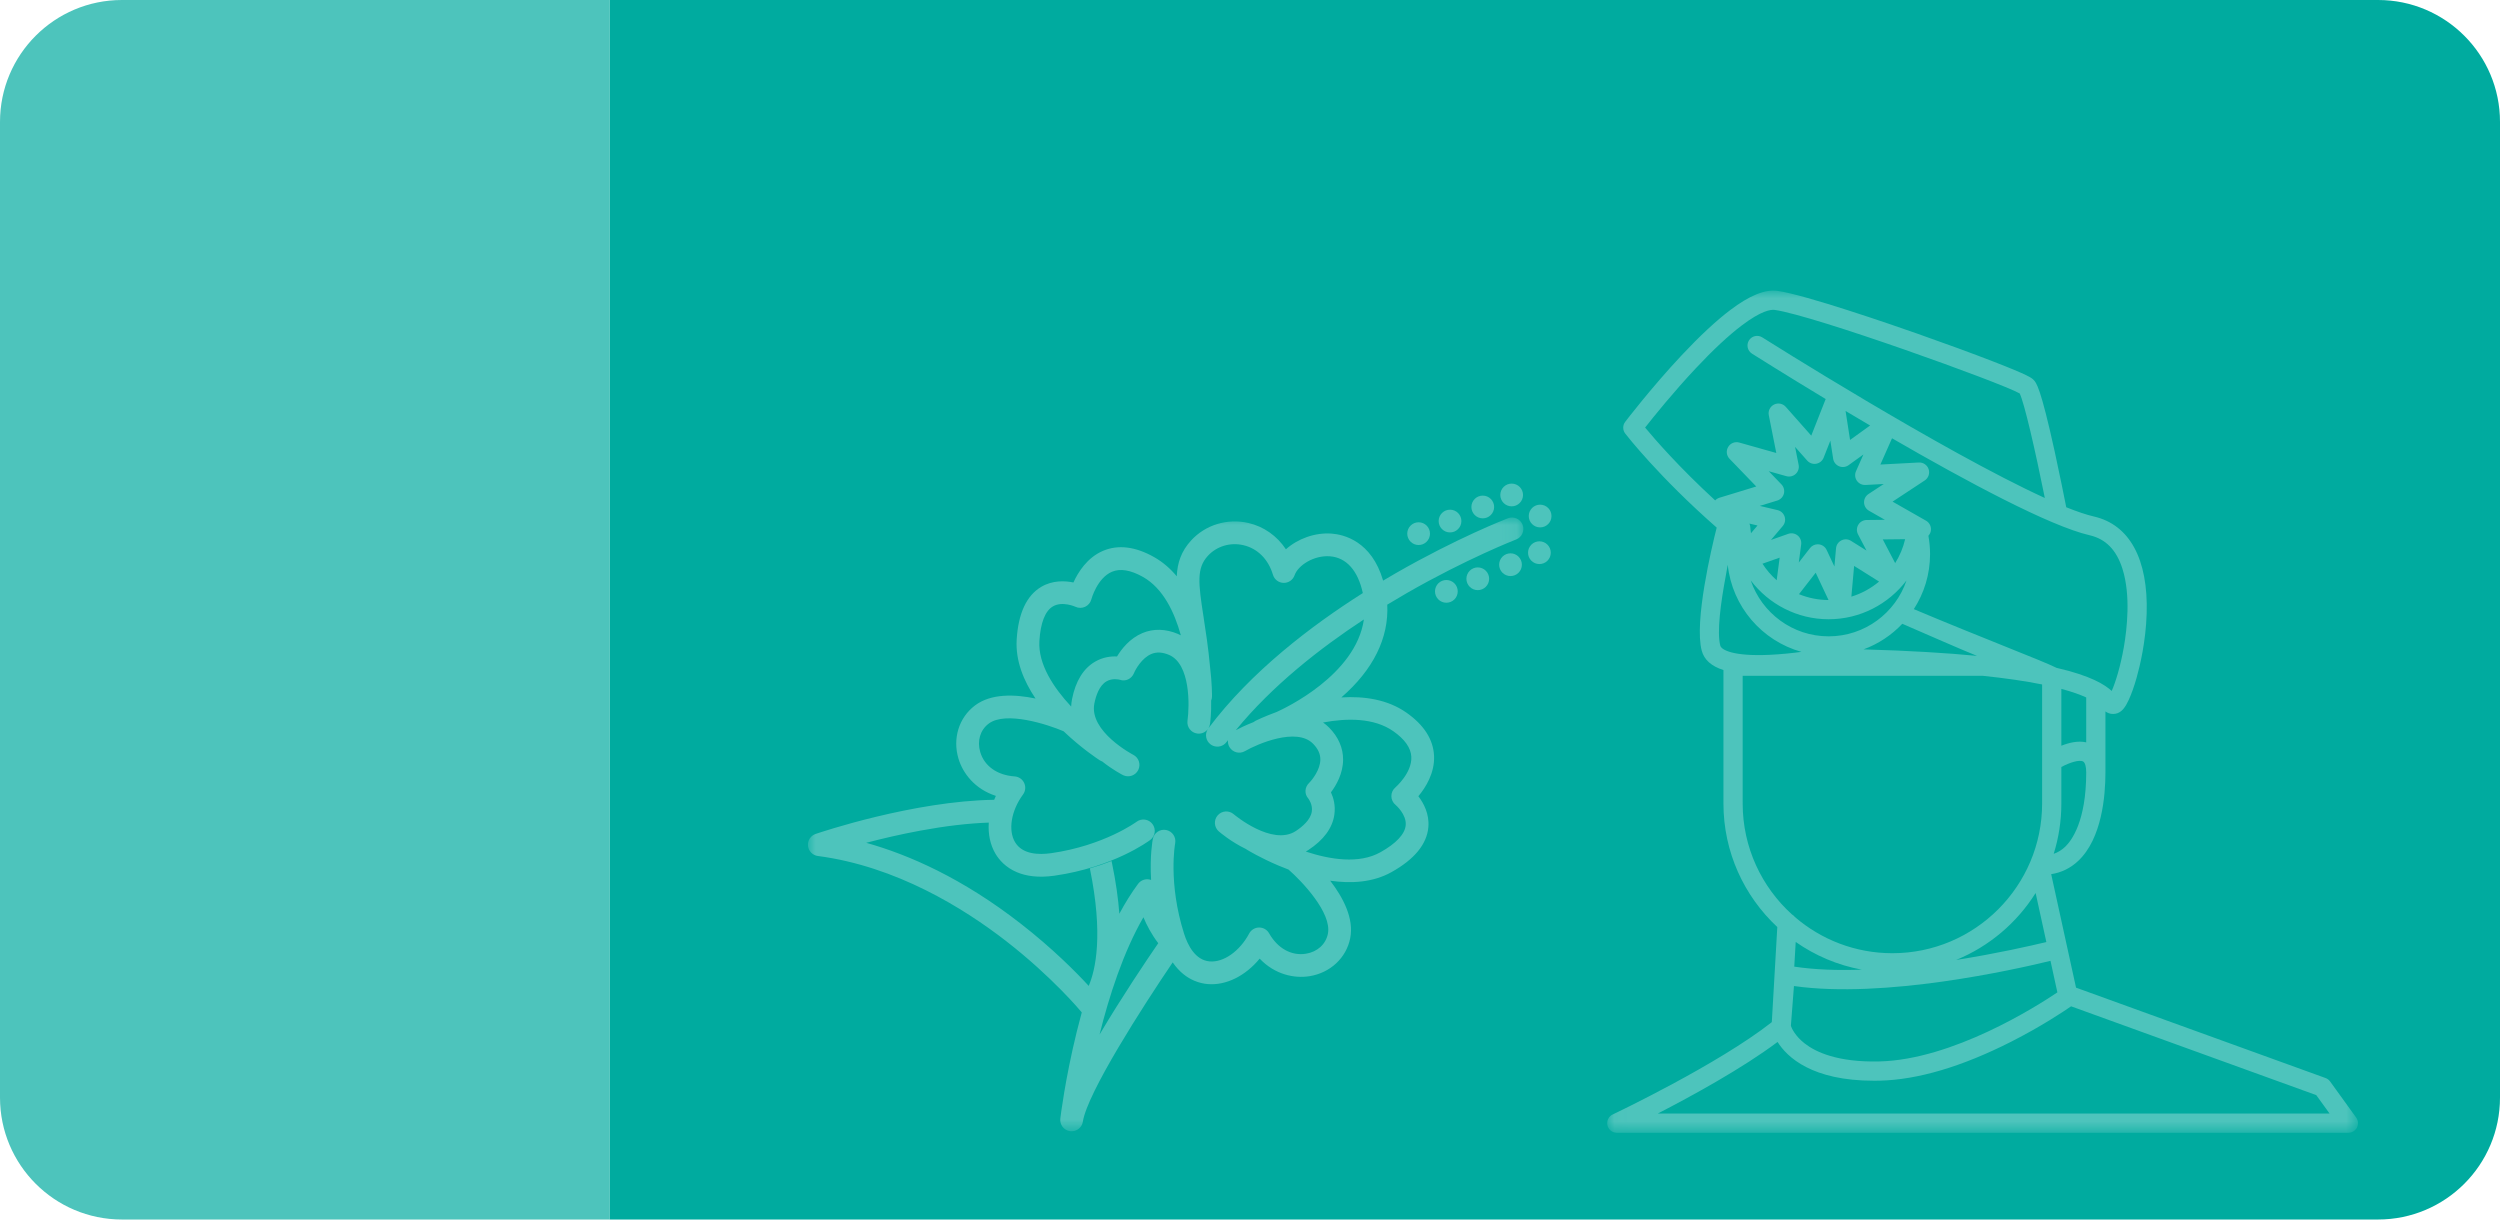 <?xml version="1.0" encoding="UTF-8"?>
<svg width="164px" height="80px" viewBox="0 0 164 80" version="1.1" xmlns="http://www.w3.org/2000/svg" xmlns:xlink="http://www.w3.org/1999/xlink">
    <!-- Generator: Sketch 52.6 (67491) - http://www.bohemiancoding.com/sketch -->
    <title>IM_transfer_right@2x</title>
    <desc>Created with Sketch.</desc>
    <defs>
        <polygon id="path-1" points="0 0.002 46.933 0.002 46.933 40.265 0 40.265"></polygon>
        <polygon id="path-3" points="0.023 0 49.275 0 49.275 55.247 0.023 55.247"></polygon>
    </defs>
    <g id="钱包IM&amp;转账" stroke="none" stroke-width="1" fill="none" fill-rule="evenodd">
        <g id="聊天-new转账" transform="translate(-139, -137)">
            <g id="转账1" transform="translate(131, 129)">
                <g id="分组-2">
                    <g id="IM_transfer_right" transform="translate(8, 8)">
                        <path d="M8,0 L40,0 L40,80 L8,80 C3.582,80 5.41083001e-16,76.418 0,72 L0,8 C-5.41083001e-16,3.582 3.582,8.11624501e-16 8,0 Z" id="矩形" fill="#4DC4BC" fill-rule="nonzero"></path>
                        <path d="M40,0 L156,0 C160.418,-8.11624501e-16 164,3.582 164,8 L164,72 C164,76.418 160.418,80 156,80 L40,80 L40,0 Z" id="矩形-copy" fill="#00AB9F" fill-rule="nonzero"></path>
                        <g id="bg1" transform="translate(53, 19)">
                            <g id="分组" transform="translate(0, 14.947)">
                                <mask id="mask-2" fill="white">
                                    <use xlink:href="#path-1"></use>
                                </mask>
                                <g id="Clip-2"></g>
                                <path d="M38.274,18.285 C38.276,18.508 38.379,18.719 38.553,18.858 C38.56,18.864 39.274,19.472 39.215,20.181 C39.165,20.767 38.591,21.383 37.553,21.962 C36.15,22.745 34.253,22.442 32.661,21.916 C32.716,21.884 32.772,21.851 32.827,21.815 C33.835,21.154 34.409,20.372 34.534,19.493 C34.619,18.896 34.476,18.389 34.31,18.03 C34.656,17.571 35.097,16.809 35.107,15.901 C35.116,15.127 34.797,14.393 34.186,13.779 C34.061,13.654 33.93,13.544 33.793,13.449 C35.375,13.153 37.136,13.138 38.4,14.02 C39.156,14.549 39.555,15.115 39.583,15.702 C39.634,16.758 38.548,17.698 38.54,17.706 C38.369,17.849 38.271,18.062 38.274,18.285 M34.11,27.31 C33.971,27.997 33.418,28.498 32.665,28.618 C31.716,28.769 30.813,28.268 30.252,27.276 C30.118,27.039 29.865,26.894 29.593,26.898 C29.32,26.901 29.072,27.053 28.944,27.294 C28.328,28.453 27.261,29.204 26.348,29.121 C25.415,29.036 24.923,28.083 24.674,27.298 C23.617,23.958 24.085,21.4 24.09,21.377 C24.169,20.972 23.906,20.581 23.501,20.501 C23.097,20.422 22.705,20.685 22.625,21.09 C22.612,21.16 22.419,22.181 22.512,23.779 C22.488,23.77 22.464,23.761 22.438,23.755 C22.145,23.681 21.836,23.792 21.657,24.035 C21.228,24.614 20.819,25.268 20.429,25.994 C20.357,25.024 20.207,23.924 19.948,22.676 C19.939,22.628 19.927,22.582 19.916,22.535 C19.49,22.704 19.015,22.869 18.495,23.02 C19.392,27.387 18.864,29.688 18.42,30.728 C17.597,29.834 16.062,28.28 13.957,26.642 C10.13,23.662 6.619,22.123 3.822,21.341 C4.844,21.073 6.07,20.783 7.372,20.543 C9.035,20.236 10.538,20.061 11.864,20.016 C11.812,20.765 11.956,21.479 12.309,22.069 C12.536,22.448 12.959,22.954 13.705,23.269 C14.3,23.521 15.1,23.651 16.168,23.499 C20.038,22.947 22.358,21.228 22.455,21.155 C22.784,20.907 22.85,20.441 22.603,20.112 C22.357,19.782 21.889,19.715 21.559,19.961 C21.538,19.977 19.425,21.526 15.958,22.021 C15.143,22.137 14.071,22.107 13.59,21.303 C13.119,20.516 13.333,19.229 14.111,18.172 C14.272,17.952 14.301,17.662 14.186,17.415 C14.072,17.168 13.831,17.004 13.559,16.985 C12.423,16.909 11.58,16.314 11.305,15.392 C11.087,14.662 11.298,13.946 11.857,13.524 C12.974,12.679 15.729,13.577 16.772,14.024 C17.95,15.149 19.038,15.859 19.139,15.924 C19.176,15.948 19.214,15.968 19.253,15.984 C19.269,15.991 19.285,15.997 19.301,16.002 C19.99,16.551 20.602,16.866 20.665,16.898 C20.68,16.906 20.696,16.913 20.711,16.919 C21.07,17.071 21.489,16.921 21.667,16.568 C21.853,16.201 21.706,15.752 21.338,15.566 C21.309,15.551 18.426,14.038 18.79,12.203 C18.89,11.698 19.108,11.036 19.575,10.756 C19.967,10.521 20.412,10.633 20.462,10.646 C20.837,10.78 21.233,10.586 21.385,10.218 C21.494,9.952 21.913,9.209 22.532,8.953 C22.877,8.811 23.254,8.831 23.685,9.012 C23.686,9.012 23.687,9.013 23.687,9.013 C25.093,9.607 25.039,12.331 24.9,13.33 C24.842,13.738 25.126,14.115 25.534,14.173 C25.811,14.212 26.073,14.094 26.231,13.887 C26.024,14.213 26.099,14.649 26.414,14.884 C26.463,14.921 26.516,14.951 26.57,14.974 C26.879,15.105 27.248,15.014 27.458,14.734 C27.489,14.692 27.522,14.651 27.553,14.609 C27.539,14.76 27.568,14.915 27.65,15.056 C27.857,15.413 28.313,15.534 28.67,15.327 C29.484,14.854 32.05,13.75 33.127,14.832 C33.457,15.163 33.617,15.506 33.615,15.878 C33.61,16.548 33.078,17.216 32.876,17.414 C32.587,17.692 32.556,18.134 32.823,18.433 C32.854,18.474 33.125,18.844 33.054,19.297 C32.97,19.835 32.438,20.284 32.008,20.567 C30.452,21.587 27.958,19.489 27.934,19.468 C27.624,19.197 27.153,19.229 26.881,19.539 C26.61,19.849 26.642,20.321 26.952,20.592 C27.015,20.646 27.732,21.263 28.734,21.749 C28.752,21.763 28.77,21.776 28.79,21.788 C28.877,21.841 29.697,22.338 30.881,22.839 C31.086,22.926 31.303,23.012 31.528,23.097 C32.382,23.842 34.388,25.932 34.11,27.31 M19.13,33.92 C19.756,31.41 20.686,28.515 22.008,26.227 C22.228,26.753 22.541,27.349 22.981,27.927 C22.246,28.997 20.583,31.464 19.13,33.92 M15.184,8.103 C15.255,6.921 15.559,6.138 16.063,5.837 C16.684,5.465 17.543,5.855 17.547,5.857 C17.749,5.953 17.981,5.952 18.183,5.859 C18.385,5.766 18.535,5.586 18.592,5.371 C18.595,5.357 18.972,3.971 19.946,3.56 C20.487,3.331 21.169,3.445 21.974,3.897 C23.293,4.64 24.041,6.198 24.463,7.73 C24.4,7.697 24.336,7.667 24.269,7.638 C24.268,7.638 24.266,7.637 24.264,7.636 C23.466,7.3 22.666,7.28 21.951,7.579 C21.114,7.929 20.573,8.624 20.277,9.117 C19.883,9.098 19.359,9.155 18.838,9.458 C18.069,9.905 17.561,10.73 17.326,11.913 C17.293,12.079 17.275,12.242 17.268,12.402 C16.104,11.159 15.092,9.609 15.184,8.103 M26.236,2.516 C26.811,1.887 27.701,1.618 28.558,1.815 C29.491,2.029 30.201,2.737 30.505,3.757 C30.597,4.067 30.879,4.283 31.203,4.29 C31.527,4.298 31.818,4.095 31.925,3.789 C32.151,3.139 33.189,2.469 34.239,2.546 C35.318,2.624 36.082,3.48 36.401,4.959 C33.006,7.109 29.045,10.128 26.273,13.828 C26.326,13.742 26.363,13.645 26.378,13.539 C26.388,13.47 26.472,12.844 26.451,12.015 C26.486,11.929 26.507,11.836 26.507,11.737 C26.508,11.645 26.509,10.883 26.382,9.822 C26.261,8.517 26.09,7.412 25.952,6.519 C25.604,4.274 25.492,3.33 26.236,2.516 M36.471,6.689 C35.947,10.338 31.274,12.523 30.747,12.759 C29.959,13.048 29.44,13.299 29.369,13.333 C29.317,13.359 29.269,13.391 29.225,13.427 C28.695,13.631 28.28,13.841 28.069,13.954 C30.463,11.024 33.617,8.561 36.471,6.689 M41.074,15.64 C41.026,14.564 40.414,13.607 39.255,12.797 C38.014,11.93 36.48,11.713 34.992,11.804 C37.086,9.988 38.115,7.902 38.004,5.719 C38.443,5.452 38.869,5.201 39.276,4.966 C43.215,2.703 46.423,1.457 46.455,1.444 C46.84,1.296 47.031,0.864 46.883,0.48 C46.735,0.095 46.303,-0.096 45.919,0.052 C45.784,0.103 42.589,1.343 38.555,3.659 C38.288,3.813 38.014,3.974 37.733,4.141 C36.976,1.542 35.145,1.116 34.348,1.057 C33.255,0.977 32.127,1.397 31.356,2.086 C30.775,1.211 29.91,0.594 28.892,0.36 C27.511,0.043 26.072,0.484 25.135,1.509 C24.486,2.22 24.236,2.974 24.195,3.857 C23.778,3.357 23.286,2.923 22.705,2.596 C21.473,1.903 20.346,1.766 19.354,2.19 C18.319,2.632 17.723,3.589 17.417,4.263 C16.847,4.146 16.048,4.114 15.311,4.547 C14.343,5.118 13.799,6.283 13.694,8.013 C13.61,9.404 14.155,10.726 14.93,11.877 C13.589,11.595 12.018,11.53 10.957,12.333 C9.904,13.129 9.48,14.497 9.875,15.819 C10.161,16.776 10.944,17.816 12.329,18.263 C12.29,18.348 12.253,18.434 12.218,18.519 C6.944,18.597 0.859,20.638 0.506,20.759 C0.178,20.87 -0.03,21.193 0.004,21.538 C0.038,21.883 0.305,22.16 0.649,22.205 C5.79,22.882 10.209,25.62 13.011,27.796 C16.075,30.177 17.931,32.428 17.949,32.45 C17.953,32.456 17.959,32.46 17.964,32.466 C17.851,32.88 17.74,33.304 17.634,33.739 C16.865,36.868 16.569,39.328 16.557,39.431 C16.509,39.835 16.793,40.203 17.196,40.258 C17.212,40.26 17.228,40.262 17.244,40.263 C17.628,40.291 17.975,40.02 18.035,39.634 C18.329,37.744 21.962,32.085 23.929,29.186 C24.371,29.833 24.883,30.193 25.349,30.39 C25.671,30.526 25.972,30.585 26.213,30.607 C27.425,30.717 28.706,30.07 29.634,28.939 C30.636,29.993 31.914,30.249 32.9,30.092 C34.263,29.874 35.312,28.898 35.573,27.605 C35.836,26.301 35.097,24.914 34.26,23.827 C35.634,24.026 37.062,23.945 38.279,23.266 C39.792,22.422 40.607,21.426 40.701,20.306 C40.773,19.454 40.397,18.748 40.045,18.286 C40.52,17.718 41.124,16.765 41.074,15.64" id="Fill-1" fill="#4DC4BC" mask="url(#mask-2)"></path>
                            </g>
                            <path d="M47.742,15.539 C47.923,15.615 48.131,15.617 48.312,15.543 C48.495,15.469 48.643,15.324 48.719,15.143 C48.796,14.961 48.797,14.754 48.723,14.571 C48.65,14.389 48.504,14.241 48.323,14.165 C48.141,14.088 47.934,14.086 47.752,14.16 C47.569,14.234 47.422,14.38 47.345,14.562 C47.268,14.743 47.267,14.95 47.341,15.133 C47.415,15.315 47.56,15.462 47.742,15.539" id="Fill-3" fill="#4DC4BC"></path>
                            <path d="M48.677,16.976 C48.603,16.794 48.457,16.646 48.276,16.569 C48.094,16.492 47.887,16.491 47.704,16.565 C47.522,16.639 47.375,16.785 47.298,16.966 C47.222,17.147 47.22,17.355 47.293,17.537 C47.368,17.719 47.513,17.867 47.695,17.944 C47.876,18.02 48.084,18.022 48.266,17.948 C48.448,17.874 48.596,17.728 48.673,17.547 C48.749,17.366 48.751,17.158 48.677,16.976" id="Fill-5" fill="#4DC4BC"></path>
                            <path d="M46.38,17.357 C46.199,17.28 45.991,17.279 45.809,17.353 C45.627,17.427 45.479,17.572 45.402,17.754 C45.326,17.934 45.324,18.143 45.398,18.325 C45.472,18.507 45.618,18.655 45.799,18.731 C45.979,18.808 46.188,18.809 46.37,18.736 C46.552,18.661 46.7,18.516 46.777,18.335 C46.853,18.154 46.855,17.946 46.781,17.764 C46.707,17.582 46.561,17.433 46.38,17.357" id="Fill-7" fill="#4DC4BC"></path>
                            <path d="M44.232,18.281 C44.051,18.204 43.843,18.202 43.661,18.276 C43.479,18.35 43.331,18.496 43.255,18.677 C43.178,18.858 43.176,19.066 43.25,19.248 C43.324,19.43 43.47,19.578 43.651,19.655 C43.832,19.732 44.04,19.733 44.222,19.659 C44.404,19.585 44.553,19.439 44.629,19.258 C44.706,19.078 44.707,18.869 44.633,18.687 C44.559,18.505 44.413,18.357 44.232,18.281" id="Fill-9" fill="#4DC4BC"></path>
                            <path d="M45.875,14.157 C46.055,14.234 46.264,14.235 46.446,14.161 C46.627,14.087 46.776,13.941 46.852,13.76 C46.929,13.58 46.93,13.371 46.856,13.189 C46.783,13.007 46.636,12.859 46.456,12.783 C46.275,12.706 46.067,12.705 45.885,12.778 C45.703,12.852 45.554,12.999 45.478,13.179 C45.402,13.36 45.4,13.568 45.474,13.75 C45.548,13.932 45.694,14.081 45.875,14.157" id="Fill-11" fill="#4DC4BC"></path>
                            <path d="M43.979,14.945 C44.16,15.022 44.368,15.023 44.55,14.949 C44.732,14.876 44.88,14.729 44.957,14.548 C45.033,14.367 45.035,14.159 44.961,13.977 C44.887,13.795 44.741,13.647 44.56,13.571 C44.379,13.494 44.171,13.493 43.989,13.566 C43.807,13.64 43.659,13.786 43.582,13.967 C43.506,14.148 43.504,14.356 43.578,14.538 C43.652,14.72 43.798,14.869 43.979,14.945" id="Fill-13" fill="#4DC4BC"></path>
                            <path d="M41.831,15.869 C42.012,15.945 42.22,15.946 42.402,15.873 C42.584,15.799 42.733,15.653 42.809,15.472 C42.885,15.291 42.887,15.083 42.813,14.901 C42.739,14.718 42.593,14.57 42.412,14.494 C42.232,14.418 42.023,14.416 41.841,14.49 C41.659,14.564 41.511,14.709 41.434,14.891 C41.358,15.071 41.357,15.28 41.43,15.462 C41.504,15.644 41.65,15.792 41.831,15.869" id="Fill-15" fill="#4DC4BC"></path>
                            <path d="M42.172,19.107 C41.991,19.03 41.783,19.028 41.601,19.103 C41.419,19.176 41.271,19.322 41.194,19.503 C41.118,19.684 41.116,19.892 41.19,20.074 C41.264,20.256 41.41,20.405 41.591,20.481 C41.772,20.558 41.98,20.559 42.162,20.485 C42.344,20.412 42.492,20.265 42.569,20.085 C42.645,19.903 42.647,19.695 42.573,19.513 C42.499,19.331 42.353,19.183 42.172,19.107" id="Fill-17" fill="#4DC4BC"></path>
                            <path d="M39.771,16.695 C39.952,16.771 40.16,16.773 40.342,16.699 C40.524,16.625 40.672,16.479 40.749,16.298 C40.825,16.117 40.827,15.909 40.753,15.726 C40.679,15.544 40.533,15.397 40.352,15.32 C40.171,15.244 39.963,15.242 39.781,15.315 C39.599,15.39 39.451,15.535 39.374,15.717 C39.298,15.898 39.296,16.106 39.37,16.288 C39.444,16.47 39.59,16.618 39.771,16.695" id="Fill-19" fill="#4DC4BC"></path>
                            <g id="分组" transform="translate(52.409, 0.063)">
                                <mask id="mask-4" fill="white">
                                    <use xlink:href="#path-3"></use>
                                </mask>
                                <g id="Clip-22"></g>
                                <path d="M3.339,53.986 C5.576,52.834 8.889,51.022 11.199,49.289 C11.834,50.296 13.466,51.833 17.516,51.833 C17.639,51.833 17.765,51.832 17.892,51.829 C20.386,51.772 23.286,50.914 26.512,49.279 C28.513,48.264 29.992,47.273 30.454,46.951 L46.538,52.777 L47.411,53.986 L3.339,53.986 Z M8.91,33.647 L8.911,33.634 C8.911,33.618 8.912,33.601 8.912,33.584 C8.912,33.567 8.911,33.551 8.91,33.534 L8.91,25.27 L24.663,25.27 C26.148,25.425 27.442,25.613 28.539,25.834 L28.554,25.842 L28.554,33.534 C28.553,33.551 28.553,33.567 28.553,33.584 C28.553,33.601 28.553,33.617 28.554,33.634 L28.554,33.645 C28.554,39.061 24.148,43.468 18.732,43.468 C16.292,43.468 14.056,42.572 12.337,41.094 C12.284,41.023 12.217,40.964 12.139,40.92 C10.157,39.122 8.91,36.527 8.91,33.647 Z M7.443,23.293 C7.21,22.419 7.468,20.476 7.806,18.69 L7.806,18.69 L7.931,17.983 C8.217,20.726 10.175,22.978 12.765,23.7 C12.165,23.78 11.421,23.86 10.671,23.894 C8.278,24.003 7.516,23.568 7.443,23.293 Z M2.51,8.985 C3.075,8.266 4.365,6.663 5.831,5.102 C6.97,3.887 7.987,2.939 8.853,2.285 C10.136,1.314 10.76,1.231 11.017,1.268 C13.604,1.638 25.825,6.033 27.083,6.747 C27.384,7.357 28.104,10.482 28.732,13.605 C22.02,10.536 10.335,3.158 10.195,3.069 C9.9,2.883 9.511,2.97 9.324,3.265 C9.138,3.559 9.226,3.949 9.52,4.135 C9.749,4.279 11.683,5.501 14.358,7.115 C14.35,7.131 14.342,7.148 14.335,7.165 L13.41,9.515 L11.735,7.624 C11.543,7.407 11.229,7.346 10.969,7.475 C10.709,7.604 10.567,7.891 10.624,8.176 L11.116,10.653 L8.685,9.968 C8.406,9.889 8.108,10.008 7.959,10.257 C7.81,10.506 7.847,10.824 8.048,11.033 L9.802,12.851 L7.386,13.589 C7.276,13.623 7.181,13.684 7.106,13.763 C4.737,11.588 3.143,9.748 2.51,8.985 Z M19.382,21.857 C21.001,22.555 23.099,23.486 24.283,23.963 C22.29,23.771 19.846,23.62 16.84,23.536 C17.814,23.178 18.682,22.597 19.382,21.857 Z M14.549,21.56 C16.619,21.56 18.481,20.564 19.658,19.015 C18.937,21.145 16.919,22.681 14.549,22.681 C12.179,22.681 10.161,21.145 9.44,19.015 C10.617,20.564 12.479,21.56 14.549,21.56 Z M11.337,17.519 L11.141,19.002 C10.783,18.686 10.469,18.32 10.209,17.916 L11.337,17.519 Z M9.456,15.916 C9.436,15.781 9.419,15.645 9.41,15.507 C9.404,15.428 9.384,15.353 9.352,15.284 L9.884,15.41 L9.456,15.916 Z M14.542,20.299 C13.859,20.298 13.205,20.161 12.605,19.915 L13.7,18.507 L14.542,20.299 Z M17.858,19.088 C17.33,19.532 16.714,19.872 16.041,20.077 L16.221,18.061 L17.858,19.088 Z M18.914,17.877 L18.102,16.323 L19.568,16.307 C19.437,16.872 19.213,17.4 18.914,17.877 Z M15.661,7.897 C16.18,8.206 16.718,8.526 17.27,8.85 L15.955,9.798 L15.661,7.897 Z M11.454,12.713 L10.621,11.849 L11.776,12.174 C11.992,12.235 12.223,12.179 12.387,12.028 C12.551,11.876 12.625,11.65 12.581,11.43 L12.347,10.253 L13.143,11.151 C13.292,11.319 13.516,11.397 13.736,11.358 C13.956,11.319 14.14,11.169 14.222,10.961 L14.662,9.843 L14.846,11.03 C14.88,11.251 15.027,11.438 15.233,11.524 C15.439,11.611 15.675,11.584 15.857,11.453 L16.831,10.751 L16.344,11.849 C16.253,12.053 16.275,12.29 16.402,12.474 C16.529,12.658 16.743,12.762 16.966,12.751 L18.165,12.687 L17.162,13.347 C16.975,13.47 16.866,13.681 16.873,13.904 C16.88,14.128 17.003,14.331 17.197,14.442 L18.24,15.036 L17.039,15.049 C16.816,15.053 16.61,15.17 16.495,15.362 C16.38,15.554 16.374,15.792 16.477,15.99 L17.034,17.054 L16.016,16.416 C15.827,16.297 15.59,16.285 15.389,16.385 C15.189,16.484 15.055,16.68 15.035,16.903 L14.928,18.099 L14.417,17.012 C14.322,16.81 14.128,16.671 13.906,16.647 C13.876,16.643 13.846,16.642 13.816,16.643 C13.626,16.649 13.446,16.739 13.328,16.891 L12.591,17.839 L12.749,16.649 C12.778,16.427 12.69,16.206 12.517,16.065 C12.343,15.924 12.109,15.884 11.898,15.958 L10.766,16.358 L11.542,15.442 C11.687,15.271 11.732,15.038 11.662,14.825 C11.592,14.613 11.417,14.452 11.2,14.401 L10.031,14.124 L11.18,13.773 C11.393,13.708 11.558,13.536 11.614,13.32 C11.67,13.104 11.609,12.874 11.454,12.713 Z M31.673,16.05 C32.729,16.294 33.433,17.014 33.825,18.253 C34.377,19.999 34.119,22.216 33.916,23.383 C33.688,24.693 33.355,25.73 33.12,26.263 C32.665,25.853 31.777,25.272 29.491,24.746 C29.483,24.741 29.475,24.736 29.467,24.732 C29.004,24.501 27.785,24.011 26.099,23.334 C24.445,22.67 22.337,21.823 20.137,20.896 C20.811,19.856 21.203,18.617 21.203,17.289 C21.203,16.884 21.166,16.481 21.094,16.086 C21.163,16.01 21.215,15.918 21.242,15.814 C21.315,15.533 21.191,15.238 20.938,15.094 L18.744,13.844 L20.853,12.455 C21.096,12.296 21.201,11.993 21.11,11.718 C21.02,11.442 20.755,11.261 20.466,11.277 L17.944,11.411 L18.708,9.688 C23.565,12.5 29.049,15.444 31.673,16.05 Z M31.447,29.635 C30.905,29.513 30.308,29.659 29.816,29.857 L29.816,26.128 C30.545,26.322 31.067,26.514 31.447,26.69 L31.447,29.635 Z M30.062,36.489 C29.838,36.701 29.59,36.853 29.314,36.948 C29.64,35.904 29.816,34.795 29.816,33.645 C29.816,33.633 29.816,33.62 29.815,33.608 C29.816,33.598 29.816,33.589 29.816,33.58 L29.816,31.252 C30.355,30.959 30.996,30.757 31.244,30.891 C31.371,30.96 31.447,31.227 31.447,31.608 C31.447,34.83 30.478,36.095 30.062,36.489 Z M22.913,43.91 C25.076,43.025 26.9,41.476 28.128,39.517 L28.832,42.734 C27.816,42.98 25.579,43.49 22.913,43.91 Z M12.295,44.348 L12.389,42.729 C13.664,43.622 15.135,44.254 16.724,44.546 C15.163,44.601 13.645,44.554 12.295,44.348 Z M29.555,46.037 C28.199,46.951 22.686,50.458 17.863,50.568 C15.143,50.629 13.701,49.956 12.97,49.381 C12.358,48.899 12.138,48.417 12.073,48.236 L12.274,45.621 C18.188,46.463 26.701,44.555 29.103,43.968 L29.555,46.037 Z M49.156,54.248 L47.446,51.881 C47.372,51.778 47.269,51.7 47.15,51.657 L30.779,45.727 L29.149,38.282 C29.827,38.178 30.423,37.884 30.929,37.405 C32.477,35.94 32.708,33.144 32.708,31.608 L32.708,27.608 C32.836,27.699 32.999,27.773 33.207,27.773 C33.257,27.773 33.31,27.768 33.365,27.759 C33.792,27.688 34.035,27.283 34.234,26.855 C34.409,26.479 34.588,25.977 34.751,25.402 C34.973,24.618 35.355,23.028 35.412,21.191 C35.522,17.623 34.295,15.36 31.957,14.821 C31.458,14.706 30.842,14.496 30.137,14.213 C30.012,13.578 29.71,12.068 29.374,10.534 C28.447,6.311 28.17,6.034 27.988,5.851 C27.867,5.731 27.701,5.565 25.368,4.66 C23.993,4.126 22.218,3.475 20.371,2.826 C18.686,2.234 13.044,0.283 11.196,0.019 C10.382,-0.096 9.367,0.315 8.092,1.279 C7.17,1.976 6.099,2.972 4.911,4.239 C2.906,6.375 1.22,8.589 1.203,8.611 C1.031,8.838 1.032,9.153 1.206,9.378 C1.297,9.496 3.425,12.231 7.206,15.548 C6.875,16.858 5.719,21.724 6.224,23.618 C6.383,24.217 6.855,24.64 7.649,24.892 L7.649,33.58 C7.649,33.589 7.649,33.598 7.65,33.608 C7.649,33.62 7.649,33.633 7.649,33.645 C7.649,36.842 9.01,39.726 11.182,41.751 L10.822,47.989 C7.3,50.763 0.454,54.013 0.384,54.047 C0.117,54.173 -0.026,54.467 0.038,54.755 C0.103,55.043 0.359,55.247 0.654,55.247 L48.644,55.247 C48.881,55.247 49.098,55.115 49.206,54.904 C49.314,54.693 49.294,54.439 49.156,54.248 Z" id="Fill-21" fill="#4DC4BC" mask="url(#mask-4)"></path>
                            </g>
                        </g>
                    </g>
                </g>
            </g>
        </g>
    </g>
</svg>